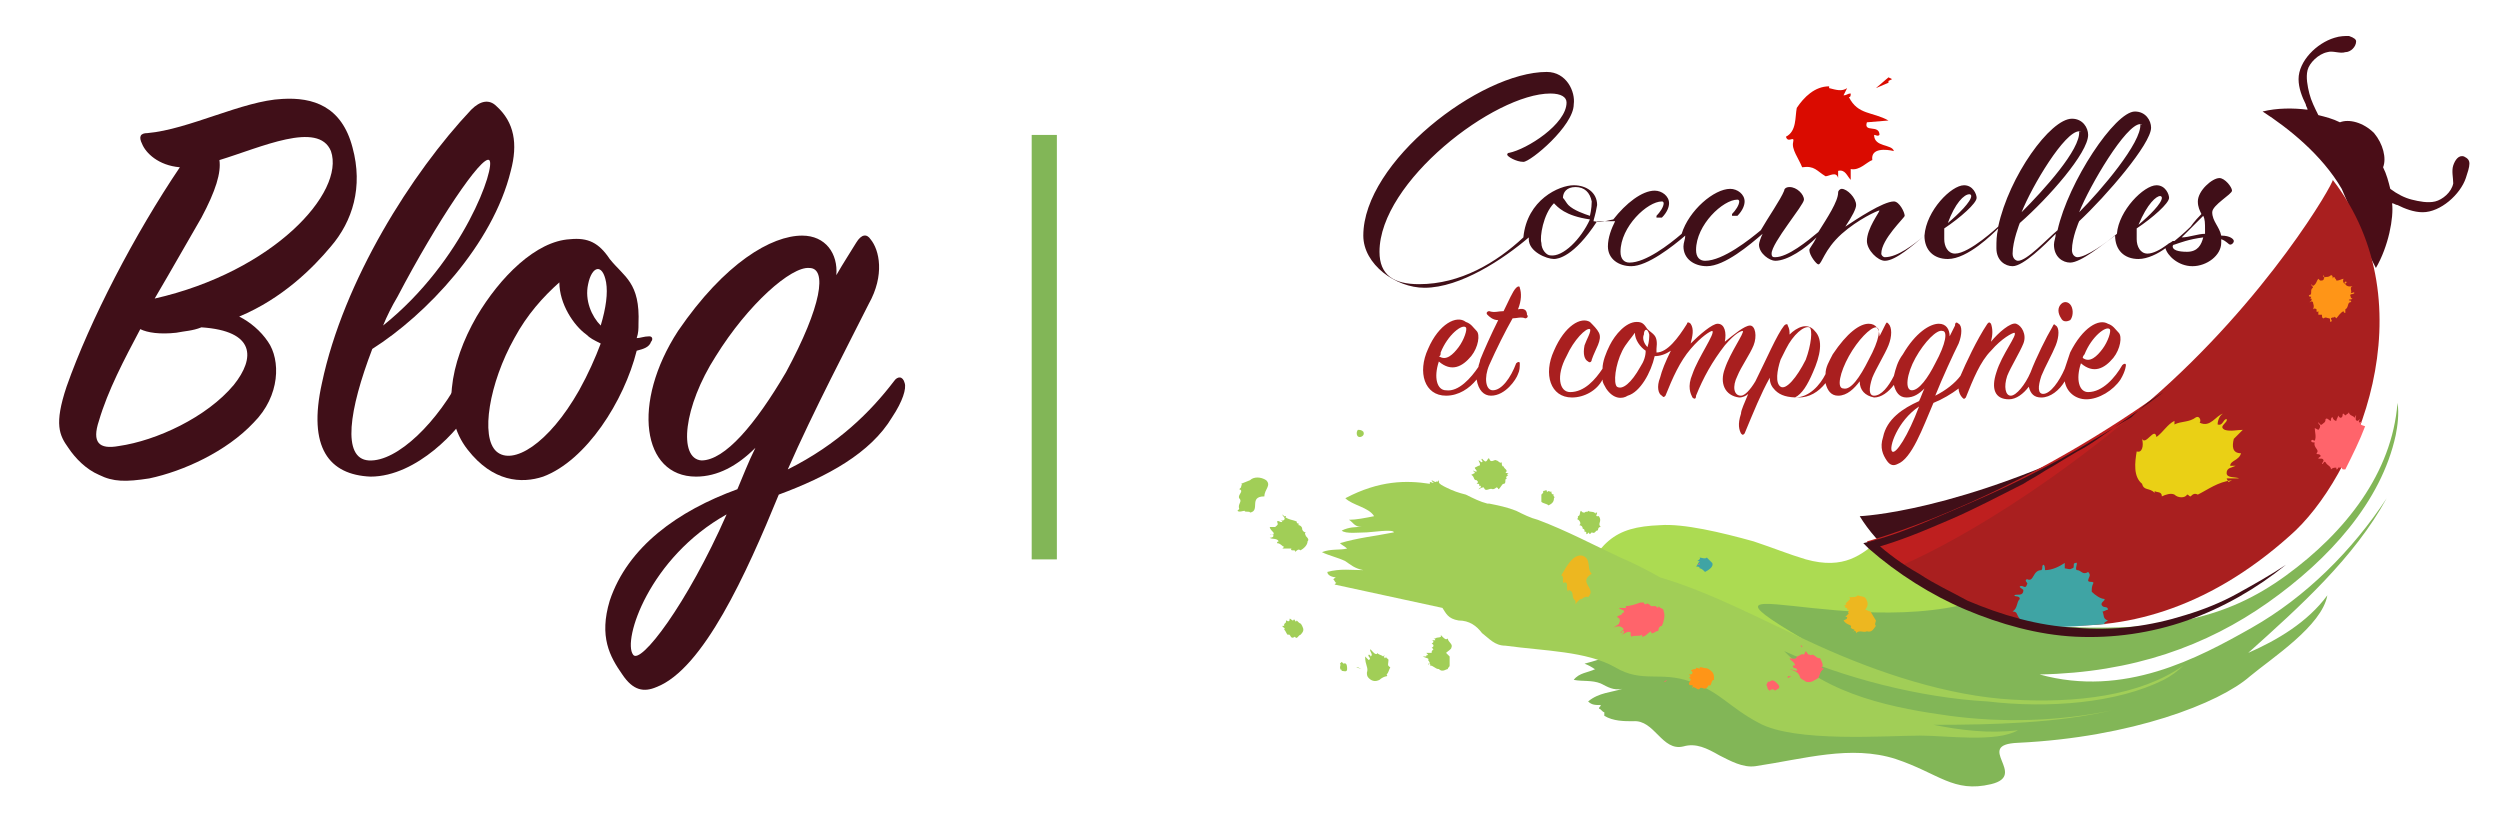 <?xml version="1.0" encoding="utf-8"?>
<!-- Generator: Adobe Illustrator 25.2.0, SVG Export Plug-In . SVG Version: 6.00 Build 0)  -->
<svg version="1.1" id="Calque_1" xmlns="http://www.w3.org/2000/svg" xmlns:xlink="http://www.w3.org/1999/xlink" x="0px" y="0px"
	 viewBox="0 0 139 46.3" style="enable-background:new 0 0 139 46.3;" xml:space="preserve">
<style type="text/css">
	.st0{fill:#82B657;}
	.st1{fill:#ACDB52;}
	.st2{fill:#A1CE57;}
	.st3{fill:#4A0D17;}
	.st4{fill:#400F18;}
	.st5{fill:#BE1F1F;}
	.st6{fill:#A91F1F;}
	.st7{fill:#3FA4A4;}
	.st8{fill:#EAD015;}
	.st9{fill:#FF9517;}
	.st10{fill:#FF646B;}
	.st11{fill:#DA0B00;}
	.st12{fill:#EDB720;}
	.st13{enable-background:new    ;}
</style>
<g id="Groupe_507" transform="translate(-539.038 -72.998)">
	<rect id="Rectangle_1151" x="596.4" y="80.5" class="st0" width="1.4" height="23.6"/>
</g>
<g>
	<g>
		<path class="st0" d="M88.7,37.2c-0.4,0.2-0.9,0.2-1.2,0.6c0.5,0.1,1,0,1.5,0.2c0.4,0.2,0.7,0.4,1.2,0.3c-0.6,0.2-1.3,0.2-1.9,0.7
			c0.2,0.2,0.4,0.2,0.7,0.2c0,0.1-0.1,0.1-0.1,0.2c0.1,0,0.2,0.2,0.3,0.2v0.1l0,0v0.1c0.5,0.3,1.1,0.3,1.6,0.3
			c1.2-0.1,1.6,1.7,2.8,1.4c0.7-0.2,1.3,0.1,2,0.5c0.6,0.3,1.3,0.7,2,0.6c2.7-0.4,5.3-1.2,7.8-0.4c2.4,0.8,3.2,1.9,5.3,1.4
			c2.1-0.5-1-2.2,1.5-2.3c6.3-0.3,11.2-2.2,12.9-3.7c1.2-1,4-2.8,4.3-4.5c-1.1,1.5-2.8,2.5-4.4,3.2c2.9-2.6,5.9-5.3,7.7-8.6
			c-1.9,2.9-4.5,5.5-7.5,7.2s-7.1,3.9-11.8,2.6c5.2-0.1,9.3-1.6,12.7-4s6.3-5.6,7.1-9.3c0.1-0.5,0.2-1.2,0.1-1.8
			c-0.3,3.9-2.9,7.2-6.2,9.6s-6.8,3.2-13.3,2.8c-3.8-0.2-9.4-3.2-9.4-3.2c-4.2-0.3-12,4.2-16.3,5.3C88.6,37.1,88.6,37.2,88.7,37.2z"
			/>
		<path class="st1" d="M100.2,35.5c-8-4.7,5.5,1.3,12.4-3.3c-1.7,1.1-3-2.1-3.9-3c-4.4-1.6-4,3.1-8.3,1.9c-1-0.3-1.7-0.6-2.9-1
			c-1.8-0.5-3.9-1-5.2-0.9c-2.6,0.1-3.4,0.9-4.8,3.9c1.3,0.9,2.9,0.9,4.2,2c-0.6,0.4-1.2,0.9-1.9,1c0.6,0.3,1.2,0.8,1.7,0.7
			L100.2,35.5z"/>
		<path class="st2" d="M74.1,32.6L74.1,32.6C74,32.6,74,32.6,74.1,32.6z"/>
		<g>
			<path class="st2" d="M70.8,29.6c0.1,0.2-0.2,0.1-0.2,0.1c0.1,0.1,0.2-0.1,0.2,0.1c0,0.1-0.2,0.1-0.2,0.1l0,0
				c0.1,0.1,0.4,0,0.5,0.2c-0.1,0-0.1,0.1-0.1,0.1c0.2,0,0.3,0.2,0.4,0.2l-0.1,0.1c0.1,0,0.3,0,0.5,0c-0.1,0.2,0.3,0,0.2,0.2
				c0.1-0.1,0.2-0.2,0.3-0.1c0.2-0.1,0.4-0.3,0.4-0.5c0.1-0.1,0-0.2-0.1-0.3l0,0c0-0.1-0.1-0.1,0-0.2c-0.1,0-0.2-0.1-0.2-0.2
				s-0.1-0.2-0.2-0.2v-0.1c-0.1,0-0.1,0-0.1-0.1c-0.2-0.1-0.5-0.1-0.7-0.3h0.1v0.1l-0.2-0.2c0,0.1,0.2,0.2,0.1,0.3
				c-0.1,0.1-0.2,0-0.2,0l0.1,0.1c-0.1,0.1-0.2-0.1-0.3,0c0.1,0.2,0,0.2-0.1,0.3h-0.3C70.6,29.4,70.7,29.5,70.8,29.6z"/>
			<path class="st2" d="M79.4,36.7L79.4,36.7c0,0,0.1,0.1,0.1,0.2c0,0-0.1,0.1-0.1,0l0,0c0,0,0.2,0,0.1,0.1l0,0
				c0.2,0,0.3,0.2,0.5,0.2c0.2,0.2,0.4,0,0.5,0c0-0.1,0.1-0.1,0.1-0.2v-0.5c-0.1-0.1-0.1-0.1-0.2-0.2c0.1-0.1,0.3-0.2,0.3-0.3
				c0.1-0.2-0.2-0.3-0.2-0.5c-0.1,0.1-0.2,0-0.3-0.1l-0.1-0.1c0.1,0.2-0.2,0.1-0.3,0.2h-0.1c0,0,0.1,0,0.1,0.1h-0.2
				c0,0,0.1,0,0.1,0.1l-0.1,0.1c0,0,0.1,0,0.1,0.1c0,0,0,0.1-0.1,0.1l0.1,0.1c-0.1,0.1-0.1,0.1-0.1,0.2h-0.3l0.1,0.1
				c0,0-0.1,0.1-0.1,0l0,0v0.1h-0.2C79.3,36.6,79.5,36.6,79.4,36.7z"/>
			<path class="st2" d="M69.2,28.4L69.2,28.4c0,0.1,0.3,0,0.3,0.1c0.6-0.1-0.1-0.9,0.8-0.9c0-0.4,0.4-0.6,0.1-0.9
				c-0.3-0.2-0.7-0.2-0.9,0L69,26.9c0.1,0,0,0.1,0,0.2l-0.1,0.1c0.3,0.1-0.1,0.3,0,0.5l0,0c0.2,0.2-0.1,0.3,0,0.6l-0.1,0.1
				C68.9,28.5,69.1,28.4,69.2,28.4z"/>
			<path class="st2" d="M71.4,35C71.3,35,71.5,35,71.4,35c0.1,0.1,0.1,0.2,0.2,0.3l0,0c0.2-0.1,0.1,0.3,0.4,0.1
				c0.1,0.2,0.2-0.1,0.3-0.1c0.2-0.2,0.2-0.3,0.1-0.5s-0.1-0.1-0.2-0.2l-0.1-0.1c-0.1,0.2-0.1-0.2-0.2,0c-0.1,0-0.1-0.1-0.2-0.1v0.1
				c-0.1,0.1-0.1,0-0.2,0v0.1l-0.1,0.1c0,0,0,0,0,0.1h-0.1C71.3,34.9,71.5,34.9,71.4,35z"/>
			<path class="st2" d="M75.6,24.3c0.1,0,0.3-0.1,0.2-0.3c-0.1-0.1-0.2-0.1-0.3-0.1C75.4,24,75.4,24.3,75.6,24.3z"/>
			<path class="st2" d="M82.1,26.7c0.1,0.1,0.1,0.1,0,0.2l0,0h0.1c0.1,0,0,0.2,0.1,0.1c0.1,0.1,0,0.1-0.1,0.2c0.1,0,0.1-0.1,0.3-0.1
				c0.1,0.3,0.3,0,0.5,0.1c0,0,0.1,0,0.2-0.1c0,0,0.1,0,0.1,0.1c0.1,0,0.2-0.3,0.3-0.3c0.1,0,0.1-0.1,0.1-0.2c0,0,0-0.1,0.1-0.1
				c-0.2-0.1,0.2-0.2,0-0.2c0-0.1,0.1-0.1,0.1-0.1c-0.1,0-0.1,0-0.2,0c0.2-0.2-0.1-0.2-0.1-0.4c0,0.1-0.1,0-0.1-0.1v-0.1
				c-0.1,0.1-0.2-0.1-0.3-0.1c-0.1-0.1-0.3,0.2-0.4-0.1c-0.1-0.1-0.1,0.3-0.3,0.1l-0.1-0.1c-0.1,0.1,0.1,0.1,0,0.2
				c-0.1,0-0.1-0.1-0.2-0.1c0,0,0.2,0.3,0,0.3L82,26c0,0.1,0.1,0.1,0.1,0.2s-0.2-0.1-0.2,0c0.1,0,0.1,0.1,0.1,0.1l-0.2,0.1
				C82,26.5,81.9,26.7,82.1,26.7z"/>
			<path class="st2" d="M85.7,27.7c0,0.1,0,0.1,0,0.2c0.1,0.1,0.3,0.1,0.4,0.2c0.2-0.1,0.3-0.2,0.3-0.4c0.1-0.1-0.1-0.1,0-0.2
				c-0.1,0-0.2-0.1-0.1-0.2c0,0.1-0.2,0-0.2,0l0,0c0,0-0.1,0.1-0.1,0s-0.1,0-0.2,0v0.1h-0.1l0,0h0.1l-0.1,0.1L85.7,27.7L85.7,27.7
				L85.7,27.7z"/>
			<path class="st2" d="M87.8,29.2c0,0,0.2,0,0.2,0.2c0,0,0.1,0,0.1,0.1v0.1c0-0.1,0.1,0,0.1,0v0.1c0,0,0.1,0,0.1-0.1l0.1,0.1
				c0,0,0,0,0.1-0.1c0.2,0.1,0.2-0.1,0.3-0.1c0.1,0,0-0.2,0.2-0.2c-0.2-0.2,0.1-0.3-0.1-0.6h-0.1c-0.1,0,0-0.1,0-0.2
				c-0.1,0-0.1,0-0.1,0.1c0-0.2-0.3-0.1-0.4-0.2c0,0.1-0.1,0-0.2,0.1v-0.1v0.1c-0.1,0-0.1,0-0.2-0.1c-0.1,0.1,0,0.3-0.2,0.3
				c0.1,0,0,0.1,0,0.2C87.7,28.8,88,29.1,87.8,29.2z"/>
			<path class="st2" d="M74.6,37.3c0.1,0,0.3,0.1,0.3-0.1c0-0.1,0-0.4-0.2-0.3l-0.1-0.1l-0.1,0.1C74.6,37,74.4,37.1,74.6,37.3
				C74.5,37.2,74.6,37.2,74.6,37.3z"/>
			<path class="st2" d="M75.2,37L75.2,37L75.2,37z"/>
			<polygon class="st2" points="75.7,37.2 75.5,37.1 75.5,37.1 75.4,37.1 75.4,37.1 			"/>
			<path class="st2" d="M76,37.4C75.9,37.4,75.9,37.4,76,37.4C76,37.5,76,37.5,76,37.4L76,37.4c0,0.1,0,0.2,0.1,0.3l0,0
				c0.2,0.2,0.4,0.2,0.6,0.1c0.1-0.1,0.3-0.2,0.4-0.2c0.1-0.1-0.1-0.1,0-0.1c0.1-0.1,0.1-0.2,0.2-0.4c-0.2-0.1-0.1-0.2-0.1-0.4
				c0-0.1-0.2-0.1-0.1-0.2L77,36.6c-0.1-0.1,0-0.2,0-0.2l-0.1,0.1c-0.1-0.1-0.3-0.1-0.3-0.2c-0.1,0.2-0.3-0.1-0.4-0.2
				c-0.1,0.1,0.2,0.3,0,0.4c0,0,0-0.1-0.1-0.1c-0.1,0.1,0.2,0.2,0,0.3l-0.2-0.2C75.9,37,76.1,37.1,76,37.4z"/>
			<path class="st2" d="M75.8,37.2L75.8,37.2L75.8,37.2z"/>
			<path class="st2" d="M76.9,36.2v-0.1V36.2z"/>
		</g>
	</g>
	<g>
		<g>
			<path class="st3" d="M133,11.3c0.1,0,0.2,0.1,0.3,0.1c0.4,0.2,0.9,0.4,1.4,0.4c1,0,2.1-1,2.4-1.9c0.1-0.3,0.2-0.6,0.2-0.8
				s-0.1-0.3-0.3-0.4c-0.3-0.1-0.5,0.2-0.6,0.5s0,0.7,0,1c-0.1,0.5-0.6,0.9-1,1s-0.9,0-1.3-0.1c-0.4-0.1-0.8-0.3-1.2-0.6
				c-0.1-0.4-0.2-0.8-0.4-1.2c0.2-0.5,0-1.3-0.5-1.9l0,0l0,0l0,0l0,0c-0.6-0.6-1.4-0.8-1.9-0.6c-0.4-0.2-0.8-0.3-1.2-0.4
				c-0.2-0.4-0.4-0.8-0.5-1.2s-0.2-0.9-0.1-1.3s0.6-0.9,1.1-1c0.3-0.1,0.7,0.1,1,0c0.3,0,0.6-0.3,0.6-0.6c0-0.1-0.1-0.2-0.4-0.3
				c-0.2,0-0.5,0-0.8,0.1c-1,0.3-2,1.3-2,2.3c0,0.5,0.2,1,0.4,1.4c0,0.1,0.1,0.2,0.1,0.3c-0.8-0.1-1.7-0.1-2.5,0.1
				c1.4,0.9,3.3,2.4,4.4,4.3c0.8,1.8,1.1,2.9,1.9,4.4C132.8,13.7,133.1,12.1,133,11.3z"/>
		</g>
		<path class="st4" d="M117.7,24.1c-8.8,4.4-14.3,4.6-14.3,4.6c1.9,3.1,7.6,7.5,18.2,2c4.2-2.1,10.7-8.7,7.9-16.2
			C129.5,14.4,125.1,20.3,117.7,24.1z"/>
		<path class="st5" d="M119.5,22.3c-8.5,5.9-15.7,7.8-15.7,7.8c2.5,2.9,10.5,7.1,20.8-0.2c4-2.8,9.8-10.6,5.7-17.9
			C130.3,12,126.7,17.4,119.5,22.3z"/>
		<g>
			<path class="st6" d="M119.5,22.3c-7.8,6.7-13.7,9.1-13.7,9.1c2.8,2.6,12.1,6.8,21.5-1.6c3.7-3.2,7.8-12.8,2.4-19.8
				C129.8,10.1,126.1,16.6,119.5,22.3z"/>
			<g>
				<path class="st7" d="M117.2,34.5c-0.3-0.1-0.2-0.3-0.3-0.5c0.1,0,0.2-0.1,0.3-0.1c0-0.2-0.2-0.1-0.3-0.2
					c-0.2-0.2,0.2-0.3,0.1-0.4c-0.2,0-0.5-0.2-0.7-0.4c0-0.2,0-0.3,0.1-0.5c-0.1-0.1-0.2,0-0.3-0.1c0-0.2,0.2-0.3,0-0.5
					c-0.3,0.2-0.4-0.1-0.6-0.1s0.1-0.5-0.1-0.4c-0.2,0,0,0.3-0.2,0.3c-0.1,0.1-0.3,0-0.4,0v-0.3c-0.3,0.2-0.7,0.4-1.1,0.4
					c0-0.1,0-0.3-0.1-0.3c-0.1,0.1,0,0.2-0.1,0.3c-0.5,0-0.4,0.7-0.8,0.5c-0.2,0.1,0.1,0.2,0,0.3c-0.1,0.3-0.2,0-0.4,0.1
					c0,0.1,0.1,0.1,0.2,0.2c0,0.4-0.4,0.2-0.5,0.3c0,0.1,0.3,0,0.3,0.2c-0.2,0.2-0.1,0.5-0.4,0.7c0.3,0,0.2,0.2,0.4,0.4
					c-0.1,0-0.1,0.1-0.2,0.1c0,0.1,0.1,0.1,0.2,0.1v0.1c2,0.3,3.1,0.1,4.8,0C116.9,34.7,117,34.6,117.2,34.5z"/>
			</g>
			<path class="st8" d="M123.7,23.9c-0.4-0.2,0.2-0.4,0.1-0.6c-0.2,0-0.2,0.4-0.5,0.3c0-0.2,0.1-0.5,0.3-0.6l0,0
				c-0.4,0.1-0.7,0.8-1.3,0.5c0.1-0.1,0-0.4-0.2-0.3c-0.4,0.3-0.8,0.2-1.2,0.4v-0.2c-0.4,0.2-0.6,0.6-1,0.9
				c-0.1-0.6-0.6,0.5-0.8,0.1c0.1,0.4,0,0.8-0.3,0.7c-0.1,0.6-0.2,1.4,0.3,1.8c0.1,0.4,0.4,0.2,0.7,0.5v-0.1c0.1,0.1,0.4,0,0.4,0.3
				c0.2-0.1,0.5-0.2,0.7-0.1c0.2,0.2,0.6,0.2,0.7,0c0.1,0,0.1,0.1,0.2,0.1c0.1-0.1,0.2-0.2,0.4-0.1c0.6-0.3,1.1-0.7,1.9-0.8
				l-0.2,0.1l-0.1-0.2h0.7c-0.2-0.1-0.7,0-0.7-0.3s0.3-0.3,0.5-0.4H124c0-0.3,0.5-0.3,0.6-0.7c-0.5,0-0.5-0.4-0.4-0.8l0.5-0.5
				C124.4,23.9,124,24,123.7,23.9z"/>
			<path class="st9" d="M130.4,15.8c0,0,0-0.1,0.1-0.1C130.4,15.6,130.3,15.7,130.4,15.8c-0.2-0.1-0.1-0.3-0.1-0.3
				c-0.1,0-0.2,0.1-0.4,0.1c0-0.1-0.1-0.1-0.1-0.2c-0.1,0-0.1,0.1-0.1,0.1c0-0.1,0-0.2-0.1-0.2c-0.1,0.1-0.2,0.1-0.3,0.1
				c-0.1,0.1-0.1-0.2-0.1-0.1c-0.1,0.1,0.1,0.1,0,0.2c0,0.1-0.1,0.1-0.2,0.1l-0.1-0.1c-0.1,0.1-0.1,0.3-0.3,0.4l-0.1-0.1
				c0,0.1,0.1,0.1,0.1,0.2c-0.2,0.1,0,0.4-0.2,0.4c-0.1,0.1,0.1,0.1,0.1,0.1c0,0.1-0.1,0.1-0.1,0.1h0.1c0.1,0.1-0.1,0.2-0.1,0.2
				c0.1,0,0.1-0.1,0.2,0c0,0.1,0.1,0.2,0,0.4c0.1-0.1,0.2,0,0.2,0v0.1c0,0.1,0.1,0,0.1,0c0,0.1,0,0.1,0,0.2c0.1,0,0.1,0,0.2,0
				c0,0.1,0,0.2,0.1,0.2c0.1-0.1,0.2,0,0.3,0s0,0.2,0.1,0.2c0.1-0.1,0-0.1,0-0.2c0.1-0.1,0.2,0,0.2-0.1l0.1,0.1
				c0.1-0.1,0.2-0.3,0.4-0.4c0,0,0,0.1,0.1,0.1c0-0.1,0-0.1,0-0.2c0.2-0.1,0.1-0.4,0.3-0.4c0.1-0.1-0.1-0.1-0.1-0.1
				c0-0.1,0.1,0,0.2-0.1c0,0-0.1,0-0.1-0.1c-0.1-0.2,0.1-0.1,0.2-0.2c0-0.1-0.1,0-0.2,0c0.1-0.1-0.1-0.3,0.1-0.4
				C130.5,16,130.4,15.8,130.4,15.8z"/>
		</g>
		<g>
			<path class="st10" d="M131.3,23.5c0-0.1-0.1,0-0.1,0c-0.1-0.1,0-0.1,0-0.2l-0.1,0.1c-0.2,0-0.1-0.2-0.1-0.3c-0.1,0,0,0.2-0.1,0.1
				s-0.3-0.1-0.3-0.3c0,0.1-0.1,0.1-0.2,0.2l-0.1-0.1c-0.1,0,0,0.1-0.1,0.2s-0.2-0.1-0.2-0.1c0,0.1-0.1,0.2-0.1,0.3
				c-0.1,0-0.2-0.1-0.2-0.2c-0.1,0-0.1,0.1-0.1,0.2c-0.1,0-0.2-0.2-0.3-0.1c0,0.2-0.1,0.2-0.2,0.3c-0.1,0.1-0.2-0.2-0.2-0.1
				s0.1,0.1,0.1,0.2s-0.1,0.2-0.1,0.2l-0.2-0.1c0,0.2,0.1,0.5,0,0.7c-0.1,0-0.1-0.1-0.2,0c0,0.1,0.1,0.1,0.2,0.1
				c-0.1,0.3,0.3,0.4,0.1,0.6c0,0.1,0.1,0,0.2,0.1c0.1,0.1-0.1,0.1-0.1,0.2c0.1,0,0.1,0,0.2,0c0.2,0.1,0,0.2,0,0.3
				c0.1,0,0.1-0.2,0.2-0.1c0.1,0.2,0.3,0.2,0.3,0.4c0.1-0.1,0.2-0.1,0.3-0.1v0.1c0.1,0,0.1-0.1,0.1-0.1s0.1,0,0.2,0
				c0,0,0,0.1,0.1,0.1l0,0h0.1c0.4-0.8,0.8-1.6,1.1-2.4C131.2,23.6,131.2,23.6,131.3,23.5z"/>
		</g>
		<path class="st4" d="M120.3,21.8c-1.2,0.9-2.5,1.8-3.8,2.7c-0.3,0.2-0.6,0.4-1,0.6l-1,0.6c-0.3,0.2-0.7,0.4-1,0.6s-0.7,0.4-1,0.6
			c-1.4,0.7-2.7,1.4-4.1,2s-2.8,1.2-4.3,1.6l0.1-0.4c0.8,0.7,1.6,1.3,2.5,1.8c0.9,0.6,1.8,1,2.7,1.5c1.9,0.8,3.9,1.4,6,1.5
			c2.1,0.2,4.2-0.1,6.1-0.7c1-0.3,2-0.7,2.9-1.2s1.8-1,2.7-1.6c-1.6,1.3-3.5,2.4-5.5,3.1s-4.1,1-6.2,0.9s-4.2-0.7-6.1-1.5
			s-3.8-2-5.4-3.4l-0.3-0.3l0.4-0.1c1.5-0.4,2.9-1,4.3-1.6s2.8-1.2,4.2-1.9c1.4-0.7,2.7-1.4,4-2.2c0.7-0.4,1.3-0.8,2-1.2
			C119,22.7,119.6,22.2,120.3,21.8z"/>
	</g>
	<g>
		<path class="st11" d="M105.9,4.1l-0.5,0.2L105.9,4.1z"/>
		<polygon class="st11" points="104.3,4.9 105,4.6 105,4.5 105.2,4.4 105,4.3 		"/>
		<path class="st11" d="M104,5l-0.4,0.1L104,5z"/>
	</g>
	<g>
		<path class="st6" d="M84.4,17.2c0.2-0.5,0.2-0.9,0.1-1.2c0-0.1-0.1-0.1-0.2,0c-0.2,0.2-0.4,0.7-0.7,1.3c-0.3,0-0.5,0.1-0.8,0
			c-0.1,0-0.2,0.1-0.1,0.2s0.3,0.3,0.6,0.3c-0.4,0.8-0.8,1.7-1,2.2c0,0.1-0.1,0.3-0.1,0.4c-0.4,0.6-1.1,1.4-1.8,1.3
			c-0.5,0-0.7-0.7-0.4-1.6c0.7,0.6,1.3,0.3,1.8-0.3c0.4-0.5,0.5-1.2,0.3-1.4c-0.2-0.2-0.3-0.4-0.6-0.5C81,17.5,80,18,79.4,19.4
			c-0.6,1.3-0.2,2.6,1,2.6c0.7,0,1.3-0.4,1.7-0.9c0.1,0.6,0.4,0.9,0.8,0.9c0.8,0,1.4-0.9,1.5-1.2c0.1-0.2,0.1-0.4,0.1-0.6
			c0-0.1-0.1-0.1-0.2,0C84,21,83.5,21.7,83,21.7c-0.4,0-0.5-0.7-0.2-1.4c0.4-0.9,0.9-1.9,1.3-2.6c0.2,0,0.5-0.1,0.7,0
			c0.1,0,0.2-0.1,0.1-0.2C84.9,17.3,84.8,17.1,84.4,17.2z M80.1,19.6c0.4-1,1.2-1.6,1.4-1.4c0.1,0.1-0.1,0.7-0.4,1.1
			s-0.7,0.8-1.1,0.5C80.1,19.8,80.1,19.7,80.1,19.6z"/>
		<path class="st6" d="M115.1,17.8c0.1-0.1,0.2-0.4,0.1-0.7c-0.1-0.3-0.4-0.4-0.6-0.2c-0.2,0.2-0.2,0.5,0,0.8
			C114.7,17.9,114.9,17.9,115.1,17.8z"/>
		<path class="st6" d="M118.2,20.3c0-0.1-0.1-0.1-0.2,0c-0.4,0.7-1.1,1.5-1.9,1.5c-0.5,0-0.7-0.7-0.4-1.6c0.7,0.6,1.3,0.3,1.8-0.3
			c0.4-0.5,0.5-1.2,0.3-1.4c-0.2-0.2-0.3-0.4-0.6-0.5c-0.5-0.3-1.4,0.2-2.1,1.6c-0.1,0.3-0.2,0.6-0.3,0.9c-0.3,0.7-0.8,1.4-1.2,1.4
			c-0.3,0-0.3-0.4-0.1-1c0.2-0.5,0.6-1.2,0.8-1.7c0.2-0.5,0.2-1,0-1.1c-0.1-0.1-0.1-0.1-0.2,0.1c-0.3,0.5-0.9,1.7-1.2,2.5
			c-0.3,0.7-0.8,1.3-1.1,1.3c-0.3,0-0.4-0.5-0.2-1.1c0.2-0.5,0.7-1.3,0.9-1.8c0.2-0.5-0.1-1-0.4-1.1s-1,0.5-1.4,1
			c0.1-0.4,0.1-0.7,0-1c-0.1-0.1-0.1-0.1-0.2,0c-0.6,0.9-1.2,2.2-1.5,2.9c-0.3,0.4-0.8,0.8-1.4,1.1c0.4-1,1-2.3,1.3-2.9
			c0.2-0.5,0.2-1,0-1.1c-0.1-0.1-0.2-0.1-0.2,0.1c-0.1,0.2-0.2,0.4-0.3,0.6c0-0.4-0.2-0.7-0.6-0.7c-0.5,0-1.3,0.5-2,1.7
			c-0.3,0.4-0.4,0.8-0.5,1.2c-0.3,0.6-0.7,1.1-1.1,1.1c-0.3,0-0.3-0.4-0.1-1c0.2-0.5,0.7-1.3,0.9-1.8c0.2-0.5,0.2-1,0-1.2
			c-0.1-0.1-0.1-0.1-0.2,0.1s-0.2,0.4-0.3,0.6c0-0.4-0.2-0.7-0.6-0.7c-0.5,0-1.2,0.5-2,1.7c-0.2,0.4-0.4,0.7-0.4,1.1
			c-0.3,0.6-0.9,1.3-1.7,1.3c0.4-0.2,0.7-0.7,1-1.4c0.4-0.9,0.6-1.8,0.1-2.3c-0.4-0.5-1-0.2-1.4,0.2c0-0.2,0-0.3-0.1-0.5
			c0-0.1-0.1-0.1-0.2,0c-0.4,0.5-1,1.9-1.6,3.1C97.3,21.7,97,22,96.8,22c-0.4,0-0.5-0.5-0.2-1.1c0.2-0.5,0.7-1.2,0.9-1.7
			c0.2-0.5,0.1-1.1-0.2-1.1c-0.3,0-0.9,0.5-1.4,0.9c0.1-0.5,0-1-0.4-1c-0.3,0-1,0.6-1.5,1.1c0.1-0.4,0.2-0.8,0-1.1
			c-0.1-0.1-0.2-0.1-0.2,0c-0.5,0.8-1.1,1.6-1.7,1.6c0-0.1,0-0.1,0-0.2c0.1-0.8-0.2-0.8-0.5-1.1c-0.2-0.3-0.3-0.4-0.6-0.4
			c-0.6,0-1.2,0.7-1.5,1.3c-0.2,0.4-0.4,0.9-0.4,1.3c-0.4,0.6-1,1.3-1.8,1.3c-0.6,0-0.8-0.9-0.2-2c0.4-0.9,1.1-1.6,1.3-1.5
			c0.1,0.1-0.2,0.6-0.3,0.9c-0.1,0.5,0,0.8,0.2,0.9c0.1,0.1,0.2,0,0.2-0.1c0.2-0.6,0.6-1.1,0.4-1.5c-0.1-0.2-0.3-0.4-0.5-0.6
			c-0.5-0.3-1.4,0.2-2,1.6c-0.6,1.3-0.2,2.6,1,2.6c0.7,0,1.4-0.4,1.7-1c0,0.2,0.1,0.3,0.2,0.5c0.4,0.6,0.9,0.6,1.2,0.4
			c0.7-0.2,1.3-1.3,1.5-2.2c0.3,0,0.6-0.1,0.9-0.3c-0.3,0.6-0.5,1.1-0.6,1.5c-0.2,0.5-0.1,0.9,0.1,1c0.1,0.1,0.1,0.1,0.2,0
			c0.4-1,0.8-1.9,1.4-2.6s1.1-1,1.2-1c0.2,0.1-0.8,1.5-1.1,2.4c-0.3,0.7-0.1,1.1,0,1.3c0.1,0.1,0.2,0.1,0.2-0.1
			c0.4-1,0.9-1.9,1.6-2.8c0.6-0.7,0.9-0.8,1-0.8c0.1,0.1-0.7,1.2-1,2.1c-0.3,0.8,0,1.5,0.8,1.6c0.2,0,0.4-0.1,0.5-0.2
			c-0.2,0.5-0.4,0.9-0.4,1.1c-0.2,0.6-0.1,0.9,0,1.1c0.1,0.1,0.1,0.1,0.2,0c0.5-1.2,0.9-2.2,1.4-3.1c0,0.3,0.1,0.5,0.3,0.7
			c0.3,0.3,0.7,0.4,1.3,0.4c0.6,0,1.1-0.3,1.5-0.8c0.1,0.4,0.3,0.7,0.7,0.7c0.5,0,0.9-0.4,1.2-0.8c0,0.5,0.3,0.8,0.8,0.9
			c0.4,0,0.8-0.3,1.1-0.7c0.1,0.4,0.3,0.7,0.7,0.7c0.4,0,0.7-0.2,1-0.5c-0.1,0.2-0.2,0.5-0.3,0.7c-0.9,0.4-1.8,1-2,2
			c-0.2,0.6,0,1,0.2,1.3s0.4,0.3,0.6,0.2c0.8-0.3,1.4-2,2-3.4c0.5-0.2,1-0.5,1.4-0.8c0,0.2,0.1,0.4,0.2,0.5s0.1,0.1,0.2,0
			c0.4-1,0.8-2,1.4-2.6c0.6-0.7,1.2-1,1.3-1c0.2,0.1-0.7,1.2-1,2.2c-0.3,0.9-0.1,1.5,0.7,1.5c0.4,0,0.8-0.3,1.1-0.7
			c0.1,0.4,0.3,0.6,0.7,0.6c0.5,0,1-0.4,1.3-0.9c0.1,0.6,0.6,1,1.2,1c0.7,0,1.5-0.5,1.9-1.1C118.2,20.6,118.2,20.3,118.2,20.3z
			 M115.9,19.7c0.4-1,1.2-1.6,1.4-1.4c0.1,0.1-0.1,0.7-0.4,1.1s-0.7,0.8-1.1,0.5C115.8,19.8,115.9,19.7,115.9,19.7z M91.2,20.4
			c-0.5,0.9-1,1.3-1.3,1.1c-0.2-0.2-0.1-1.2,0.3-2c0.2-0.4,0.5-0.7,0.7-1c0,0.4,0.3,0.8,0.6,1C91.5,19.8,91.4,20.1,91.2,20.4z
			 M91.6,19.3c-0.2-0.2-0.3-0.5-0.2-0.7c0-0.3,0.2-0.4,0.3,0C91.7,18.7,91.7,19,91.6,19.3z M99,21.5c-0.3-0.2-0.2-0.9,0-1.5
			c0.1-0.2,0.2-0.4,0.3-0.6c0.4-0.8,1-1.3,1.3-1.2c0.2,0.1,0.1,1-0.2,1.8C99.9,21,99.3,21.7,99,21.5z M102.5,21.6
			c-0.4,0-0.2-0.9,0.3-1.8s1.2-1.6,1.5-1.6s0.2,0.7-0.4,1.8C103.4,21,102.9,21.7,102.5,21.6z M105.2,25.1c-0.2-0.2,0.3-1.7,1.5-2.5
			C106.1,24.2,105.4,25.3,105.2,25.1z M106.3,21.7c-0.4,0-0.3-0.9,0.2-1.8s1.2-1.6,1.5-1.5c0.3,0,0.2,0.7-0.4,1.8
			C107.2,21,106.7,21.7,106.3,21.7z"/>
	</g>
	<g>
		<path class="st2" d="M120.3,37.8c0.4-0.2,0.8-0.5,1.1-0.8c-2.4,1.7-6,2.1-9.5,1.9c-3.6-0.2-7.5-1.5-10.8-3
			c-3.1-1.4-5.8-2.9-8.8-3.8c-0.7-0.4-1.5-0.8-2.2-1.1c-1.5-0.7-3-1.5-4.6-2.1c-0.4-0.1-0.8-0.3-1.2-0.5c-0.5-0.2-1-0.3-1.5-0.4
			h-0.1c-0.4-0.1-0.8-0.3-1.2-0.5c-0.4-0.1-0.7-0.2-1.1-0.4C80.2,27,80,26.9,80,26.8v-0.1l-0.1,0.1c-0.1-0.1,0,0-0.1,0l-0.2-0.1
			c0,0,0,0.1,0.1,0.1c0,0.1-0.1,0-0.2,0v0.1c-1.3-0.2-2.8-0.2-4.7,0.8c0.4,0.4,1.3,0.5,1.6,1c-0.5,0.1-1,0.2-1.4,0.2
			c0.2,0.1,0.3,0.4,0.7,0.4c-0.3,0-0.7,0-1.1,0.2c0.2,0.2,1,0.1,1.4,0.1c0.2,0,1.5-0.2,1.5,0c-1,0.2-2,0.3-3,0.6
			c0.1,0.1,0.3,0.2,0.4,0.3c-0.4,0.1-0.9,0-1.4,0.2c0.4,0.2,0.9,0.3,1.3,0.5c0.3,0.2,0.5,0.4,1,0.5c-0.6,0-1.3-0.1-2,0.1
			c0,0.2,0.3,0.3,0.5,0.3c-0.1,0-0.1,0.1-0.2,0.1c0.1,0,0.1,0.2,0.2,0.2l-0.1,0.1l0,0l6,1.3c0.2,0.3,0.3,0.6,0.9,0.7
			c0.6,0,1,0.3,1.3,0.7c0.4,0.3,0.7,0.7,1.3,0.7c2.2,0.3,4.5,0.3,6.1,1.2c1.5,0.9,2.5,0.2,4.2,0.8s2.1,1.4,3.8,2.3
			c2,1.1,7.1,0.7,9,0.7c1.4,0,4.2,0.4,5.4-0.3c-1.6,0.2-3.2,0-4.7-0.3c3.4,0,6.9-0.1,9.9-0.8c-2.9,0.6-6,0.7-9,0.3
			c-2.9-0.4-6.8-1.1-9.2-3.6c3.3,1.5,7.6,2.6,11.3,2.8C113.9,39.4,117.7,39.1,120.3,37.8z"/>
		<path class="st10" d="M90.2,34.9c0.2,0.1-0.1,0.2-0.1,0.3c0.1,0,0.1-0.2,0.2-0.1c0,0.1-0.1,0.2-0.2,0.2l0,0c0.2,0,0.4-0.3,0.6-0.1
			c-0.1,0,0,0.2,0,0.2c0.2-0.1,0.4,0,0.6-0.1v0.1c0.2,0,0.3-0.2,0.5-0.3c0,0.3,0.3-0.1,0.4,0c0-0.2,0.1-0.3,0.2-0.3
			c0.1-0.2,0.2-0.6,0.1-0.8c0-0.2-0.1-0.1-0.3-0.3v0.1c0,0-0.2-0.1-0.1-0.1c-0.1,0-0.2,0-0.3,0c-0.1-0.1-0.2-0.2-0.3-0.1
			c0,0-0.1,0-0.1-0.1c-0.1,0-0.1,0-0.2,0c-0.3,0.1-0.5,0.2-0.9,0.2h0.1v0.1l-0.4,0c0.1,0.1,0.3,0.1,0.3,0.2c0,0.1-0.2,0.1-0.2,0.1
			h0.1c0,0.1-0.2,0.1-0.3,0.2c0.2,0.1,0.2,0.2,0.1,0.4l-0.3,0.2C89.9,34.8,90.1,34.8,90.2,34.9z"/>
		<path class="st12" d="M102.9,34.9L102.9,34.9c0,0,0.1,0.1,0.2,0.1c0,0.1,0,0.1-0.1,0.1l0,0c0,0,0.2-0.1,0.2,0.1l0,0
			c0.2-0.2,0.4,0,0.6-0.1c0.3,0.1,0.4-0.2,0.5-0.3c-0.1-0.1,0-0.2,0-0.3L104,34c-0.1,0-0.2-0.1-0.3-0.1c0.1-0.1,0.2-0.3,0.1-0.5
			c-0.1-0.3-0.3-0.2-0.5-0.3c-0.1,0.1-0.2,0.1-0.4,0.1h-0.1c0.2,0.1-0.1,0.2-0.2,0.4h-0.1c0.1,0,0.1,0,0.2,0l-0.2,0.1h0.1v0.1h0.1
			v0.1h0.1c0,0.1-0.1,0.2,0,0.2l-0.2,0.2h0.1c0,0.1,0,0.1-0.1,0.1l0,0h0.1l-0.2,0.1C102.7,34.8,103,34.7,102.9,34.9z"/>
		<path class="st12" d="M87.9,33.3L87.9,33.3c0,0.1,0.2-0.2,0.4-0.1c0.5-0.5-0.6-0.8,0.2-1.3c-0.3-0.3,0-0.8-0.5-1
			c-0.4-0.1-0.7,0.3-0.9,0.6L86.8,32c0.1,0,0.1,0.1,0.1,0.2v0.2c0.4-0.1,0.1,0.3,0.3,0.5v-0.1c0.4,0.1,0.1,0.4,0.4,0.6v0.2
			C87.6,33.6,87.7,33.4,87.9,33.3z"/>
		<path class="st9" d="M94.1,38.2C94,38.3,94.2,38.2,94.1,38.2c0.2,0,0.3,0.2,0.4,0.1l0,0c0.1-0.2,0.3,0.2,0.5-0.2
			c0.2,0.1,0.1-0.3,0.3-0.3c0-0.3,0-0.4-0.3-0.6c-0.2-0.1-0.1,0-0.4-0.1h-0.1c0.1,0.2-0.3-0.1-0.2,0.1c-0.1,0-0.2,0-0.3,0.1
			c0,0,0.1,0,0.1,0.1s-0.1,0.1-0.2,0.1l0.1,0.1l-0.1,0.1c0,0,0.1,0,0.1,0.1L93.9,38C93.9,38.2,94.2,38,94.1,38.2z"/>
		<polygon class="st10" points="92.7,37.8 92.5,37.9 92.6,37.9 		"/>
		<path class="st7" d="M94.5,31.6L94.5,31.6c0.1,0,0.2,0.1,0.3,0.2c0.2-0.1,0.5-0.3,0.4-0.5L94.9,31c-0.1,0.1-0.3,0-0.4,0
			c0.1,0.1-0.2,0.2-0.1,0.2h0.1c-0.1,0.1-0.1,0.2-0.2,0.3C94.4,31.5,94.5,31.5,94.5,31.6z"/>
		<polygon class="st10" points="94.4,31.4 94.4,31.4 94.5,31.4 94.5,31.3 		"/>
		<path class="st10" d="M98.7,38.4c0.1-0.1,0.3-0.1,0.2-0.3c-0.1-0.1-0.3-0.4-0.5-0.2h-0.1l-0.1,0.2c0.1,0,0,0.2,0.2,0.3
			C98.5,38.3,98.6,38.3,98.7,38.4z"/>
		<path class="st10" d="M99.1,37.7h0.2H99.1z"/>
		<polygon class="st10" points="99.6,37.6 99.4,37.6 99.4,37.7 99.3,37.7 99.4,37.7 		"/>
		<path class="st10" d="M100.1,37.7C100,37.7,100,37.7,100.1,37.7C100.1,37.7,100.1,37.7,100.1,37.7L100.1,37.7
			c0.1,0.1,0.2,0.1,0.3,0.2l0,0c0.3,0.1,0.5-0.1,0.7-0.2c0.1-0.2,0.1-0.4,0.3-0.5c0-0.1-0.2,0-0.1-0.1s0-0.3-0.1-0.5
			c-0.2,0-0.2-0.1-0.4-0.2c-0.1,0-0.2,0.1-0.2-0.1v0.1c-0.1,0-0.1-0.1-0.2-0.2l-0.1,0.2c-0.1-0.1-0.3,0.1-0.4,0.1
			c0,0.2-0.3,0.1-0.4,0.1c0,0.1,0.3,0.2,0.3,0.4h-0.1c-0.1,0.2,0.3,0.1,0.2,0.3l-0.4-0.1C99.7,37.3,100,37.3,100.1,37.7z"/>
		<path class="st10" d="M99.8,37.6L99.8,37.6L99.8,37.6z"/>
		<polygon class="st10" points="100.2,35.9 100.1,35.9 100.2,36 		"/>
	</g>
	<path class="st4" d="M123.5,13.1c-0.1-0.5-0.5-0.8-0.5-1.3c0-0.4,1.1-1,1.1-1.2s-0.4-0.7-0.7-0.7c-0.4,0-1.2,0.7-1.2,1.3
		c0,0.3,0.1,0.5,0.2,0.7c-0.4,0.4-0.6,0.7-0.6,0.7l0,0c0,0-0.4,0.4-0.9,0.8h-0.1c-0.1,0.1-0.2,0.1-0.3,0.2c-0.4,0.3-0.8,0.5-1.1,0.5
		c-0.4,0-0.6-0.4-0.6-0.8c0-0.1,0-0.5,0-0.6c0.9-0.6,1.8-1.4,1.8-1.7c0-0.2-0.2-0.7-0.7-0.7c-0.7,0-2.1,1.4-2.2,2.7
		c-0.6,0.5-1.7,1.3-2.2,1.3c-0.1,0-0.3-0.1-0.3-0.4c0-0.7,0.4-1.6,0.4-1.6c1.5-1.4,4-4.3,4-5.2c0-0.4-0.3-0.9-0.9-0.9
		c-1.1,0-3.7,3.9-4.3,6.6c-0.6,0.5-1.7,1.7-2.2,1.7c-0.1,0-0.3-0.1-0.3-0.4c0-0.7,0.4-1.7,0.4-1.7c1.6-1.4,3.8-3.9,3.8-4.9
		c0-0.4-0.3-0.9-0.9-0.9c-1.2,0-3.5,3.2-4.1,6l0,0c0,0-1.6,1.5-2.4,1.5c-0.4,0-0.6-0.4-0.6-0.8c0-0.1,0-0.5,0-0.6
		c0.9-0.6,1.8-1.4,1.8-1.7c0-0.2-0.2-0.7-0.7-0.7c-0.7,0-2.1,1.4-2.2,2.8c-0.6,0.5-1.5,1.2-2.2,1.2c-0.1,0-0.2-0.1-0.2-0.2
		c0-0.8,1.3-2,1.3-2.1c0-0.2-0.3-0.8-0.6-0.8c-0.6,0-2.1,1-2.7,1.4c0.4-0.6,0.6-1,0.6-1.2c0-0.4-0.5-0.9-0.8-0.9
		c-0.1,0-0.2,0.1-0.2,0.2c0,0.5-0.6,1.4-1.1,2.2c-0.6,0.5-1.7,1.4-2.4,1.4c-0.1,0-0.2,0-0.2-0.2c0-0.6,1.8-2.7,1.8-3
		s-0.4-0.7-0.8-0.7c-0.2,0-0.3,0.1-0.3,0.2c-0.2,0.5-0.9,1.5-1.3,2.2c-0.6,0.5-2.1,1.7-3.1,1.7c-0.3,0-0.5-0.2-0.5-0.6
		c0-1.4,1.5-2.8,2.3-2.8c0.1,0,0.1,0.1,0.1,0.1c0,0.2-0.2,0.5-0.4,0.7V12l0,0c0.1,0,0.3,0,0.3,0c0.3-0.3,0.4-0.6,0.4-0.8
		c0-0.4-0.4-0.7-0.8-0.7c-0.9,0-2.3,1.2-2.7,2.5c-0.7,0.6-2,1.6-2.9,1.6c-0.3,0-0.5-0.2-0.5-0.6c0-1.4,1.5-2.8,2.3-2.8
		c0.1,0,0.1,0.1,0.1,0.1c0,0.2-0.2,0.5-0.4,0.7v0.1l0,0c0.1,0,0.3,0,0.3,0c0.3-0.3,0.4-0.6,0.4-0.8c0-0.4-0.4-0.7-0.8-0.7
		c-0.7,0-1.6,0.7-2.3,1.6c-0.1,0-0.6,0.2-1.1,0.1c0-0.1,0.1-0.3,0.2-0.9c0-0.7-0.6-1.1-1.3-1.1c-0.8,0-2.6,0.8-2.8,2.9
		c-1.5,1.4-3.5,2.6-5.8,2.6c-1.4,0-2.2-0.5-2.2-1.8c0-3.9,6.4-8.8,9.5-8.8c0.6,0,0.9,0.2,0.9,0.5c0,1.2-2.2,2.6-3.2,2.8
		c-0.1,0-0.1,0.1-0.1,0.1c0,0.1,0.5,0.4,0.9,0.4s2.8-2,2.8-3.2C87.6,5.1,87.1,4,86,4c-3.7,0-10.2,5-10.2,9.1c0,1.6,1.8,2.9,3.4,2.9
		c2,0,4.4-1.6,5.8-2.8v0.1c0,0.7,1,1.1,1.4,1.1c0.2,0,1.1-0.1,2.4-2.1c0,0,0.1,0,0.2,0l0,0c0.3,0,0.6,0,0.8,0
		c-0.2,0.4-0.4,0.9-0.4,1.4c0,0.7,0.6,1.1,1.3,1.1c0.9,0,2.3-1.1,3-1.7c0,0.2-0.1,0.4-0.1,0.6c0,0.7,0.6,1.1,1.3,1.1
		c1,0,2.4-1.2,3.1-1.8c-0.1,0.2-0.2,0.5-0.2,0.6c0,0.5,0.6,0.9,0.9,0.9c0.7,0,1.7-0.7,2.3-1.3c-0.2,0.4-0.4,0.6-0.4,0.7
		c0,0.3,0.4,0.8,0.5,0.8c0.2,0,0.3-0.8,1.3-1.7c0.9-0.8,2-1.3,2.1-1.3l0,0c0,0.1-0.7,1-0.7,1.7c0,0.5,0.6,1.1,1,1.1
		c0.6,0,1.6-0.9,2.2-1.4c0,0.8,0.5,1.3,1.3,1.3c1.1,0,2.5-1.4,2.8-1.7c-0.1,0.4-0.1,0.7-0.1,1.1c0,0.7,0.5,1,0.9,1
		c0.6,0,1.8-1.2,2.4-1.8c0,0.2-0.1,0.4-0.1,0.6c0,0.7,0.5,1,0.9,1c0.6,0,1.8-1,2.5-1.5c0,0.8,0.5,1.3,1.3,1.3c0.5,0,1.1-0.3,1.5-0.6
		c0.1,0.4,0.7,1,1.5,1s1.6-0.6,1.6-1.3c0-0.1,0-0.2,0-0.2c0.3,0.1,0.4,0.3,0.5,0.3s0.2-0.1,0.2-0.2C124.2,13.3,124,13.1,123.5,13.1z
		 M120.1,10.9c0.1,0,0.1,0.1,0.1,0.1c0,0.3-0.7,1-1.3,1.5C119.4,11.3,119.9,10.9,120.1,10.9z M119,6.9C119.1,6.9,119.1,7,119,6.9
		c0.1,1-2.2,3.7-3.4,4.9C116.2,10.3,118.2,6.9,119,6.9z M115.6,7.3C115.7,7.3,115.7,7.4,115.6,7.3c0.1,1-2,3.3-3.2,4.5
		C113,10.3,114.8,7.3,115.6,7.3z M109.5,10.8c0.1,0,0.1,0.1,0.1,0.1c0,0.3-0.7,1-1.3,1.5C108.7,11.3,109.2,10.8,109.5,10.8z
		 M86.2,14.2c-0.2,0-0.5-0.3-0.5-0.7c-0.1-0.3,0.1-1.6,0.7-2.2l0,0c0.2,0.2,0.6,0.7,2,0.9C87.9,13.3,86.9,14.3,86.2,14.2z M88.4,12
		c-0.3-0.1-0.9-0.3-1.2-0.6c-0.1-0.1-0.2-0.3-0.3-0.4c0-0.3,0.2-0.6,0.7-0.6s0.8,0.3,0.9,0.8C88.5,11.6,88.4,12,88.4,12z M121.6,14
		c-0.5,0-0.8-0.1-0.8-0.3c0,0,0-0.1,0.1-0.1c0.3-0.1,0.8-0.3,1.6-0.4C122.4,13.6,122.2,14,121.6,14z M122.6,13
		c-0.4,0-0.9,0.2-1.3,0.2c0.3-0.3,0.5-0.5,0.5-0.5l0,0c0,0,0.3-0.3,0.7-0.7c0.1,0.2,0.1,0.4,0.1,0.8C122.6,12.9,122.6,13,122.6,13z"
		/>
	<path class="st11" d="M102.8,5.4c0.1,0,0.1-0.1,0.1-0.2c-0.2,0-0.2,0.1-0.4,0.1l0.2-0.4c-0.3,0.2-0.6,0.1-1,0V4.8
		c-0.8,0-1.4,0.6-1.8,1.2c-0.1,0.5,0,1.3-0.6,1.6c0.1,0.4,0.5-0.1,0.4,0.3s0.3,0.9,0.5,1.4c0.7-0.1,0.8,0.2,1.3,0.5
		c0.2,0,0.6-0.3,0.7,0.1V9.5c0.4-0.1,0.5,0.3,0.7,0.5V9.4c0.5,0.1,0.9-0.4,1.2-0.5c-0.1-0.7,0.8-0.6,1.2-0.5
		c-0.1-0.4-1.1-0.2-1.1-0.9c0.1,0,0.2,0.1,0.3,0c0-0.6-0.9-0.1-0.7-0.7l1.2-0.1C104.1,6.2,103.3,6.4,102.8,5.4z"/>
</g>
<g class="st13">
	<path class="st4" d="M7.9,8C7.7,7.6,7.8,7.4,8.2,7.4c2.3-0.2,5.3-1.8,7.5-1.9c1.7-0.1,3.3,0.4,3.9,2.7c0.6,2.2,0,4.1-1.2,5.5
		c-1,1.2-2.7,2.9-5.1,3.9c0.6,0.3,1.2,0.8,1.6,1.4c0.7,1,0.7,3-0.8,4.5c-1.5,1.6-3.9,2.7-5.8,3.1c-1.3,0.2-2,0.2-2.8-0.2
		c-0.7-0.3-1.3-0.9-1.7-1.5c-0.5-0.7-0.8-1.3-0.1-3.4c1.3-3.7,3.8-8.5,6.3-12.2C8.8,9.2,8.1,8.5,7.9,8z M9.8,18.5
		c-0.9,0.1-1.6,0-2-0.2C6.9,20,6,21.7,5.5,23.4c-0.4,1.2,0,1.6,1.1,1.4c2.1-0.3,4.9-1.6,6.4-3.4c1.2-1.5,1.2-3-1.8-3.2
		C10.7,18.4,10.3,18.4,9.8,18.5z M18.4,8.4c-0.7-1.7-3.9-0.2-6.2,0.5c0.1,0.7-0.2,1.7-1,3.2c-0.7,1.2-1.6,2.8-2.6,4.5
		C15.2,15.1,19.2,10.7,18.4,8.4z"/>
	<path class="st4" d="M20.5,25.6c1.6,0.1,3.9-2.2,5.2-4.8c0.2-0.4,0.6-0.5,0.7,0c0.2,0.5,0,1.3-0.3,2c-0.5,1-2.9,3.7-5.5,3.7
		c-2.3-0.1-3.5-1.6-2.7-5.2c1.2-5.7,5-11.7,8.3-15.2c0.5-0.5,1-0.6,1.4-0.2c1,0.9,1.2,2.1,0.8,3.6c-1,4.1-4.7,8-7.7,9.9
		C19.4,22.8,19,25.5,20.5,25.6z M27.2,8.9c-0.4-0.3-2.9,3.4-5.1,7.6c-0.3,0.5-0.6,1.1-0.8,1.6C25.8,14.5,27.6,9.2,27.2,8.9z"/>
	<path class="st4" d="M35.4,19.5c-0.7,2.8-2.8,6.1-5.2,7c-1.2,0.4-2.8,0.3-4.2-1.5c-1.5-1.9-1-4.8,0.5-7.4c1.3-2.2,3.3-4.2,5.2-4.3
		c1-0.1,1.6,0.2,2.2,1.1c0.8,1,1.7,1.3,1.6,3.6c0,0.3,0,0.5-0.1,0.8c0.2,0,0.4-0.1,0.7-0.1c0.2,0,0.2,0.2,0.1,0.3
		C36.1,19.3,35.8,19.4,35.4,19.5z M32.6,18.6c-0.7-0.5-1.5-1.7-1.5-2.9c-0.9,0.8-1.8,1.8-2.5,3.1c-1.4,2.5-1.9,5.5-1,6.3
		c0.9,0.8,2.9-0.4,4.6-3.4c0.5-0.9,0.9-1.8,1.2-2.6C33,18.9,32.8,18.8,32.6,18.6z M33.7,15.7c-0.2-1.1-0.8-0.9-1,0.1
		c-0.2,0.9,0.2,1.8,0.7,2.3C33.7,17.1,33.8,16.3,33.7,15.7z"/>
	<path class="st4" d="M43.3,27.5c-1.8,4.4-4.2,9.7-6.8,10.7c-0.7,0.3-1.3,0.2-1.9-0.7c-0.7-1-1.3-2.1-0.7-4.1c1-3,3.8-5,7.1-6.2
		c0.3-0.7,0.6-1.5,1-2.3c-1,1-2.1,1.6-3.3,1.6c-3,0-3.6-4.1-1-8.1c2.6-3.8,5.2-5.3,6.9-5.3c1.3,0,2,1,1.9,2.2
		c0.4-0.7,0.8-1.3,1.1-1.8c0.3-0.5,0.6-0.5,0.8-0.2c0.5,0.6,0.8,2-0.1,3.6c-1,2-3.1,6-4.5,9.2c2.8-1.4,4.6-3.2,5.9-4.9
		c0.2-0.3,0.5-0.3,0.6,0.1c0.1,0.3-0.1,1-0.7,1.9C48.4,25.2,46,26.5,43.3,27.5z M35.2,36.4c0.4,0.6,3-2.8,5.2-7.8
		C36.1,31,34.6,35.6,35.2,36.4z M45,14.9c-1-0.1-3.4,2-5.2,4.9c-1.8,2.8-2.1,5.7-0.8,5.8c1.3,0,3-2,4.7-4.9C45.7,17,46,14.9,45,14.9
		z"/>
</g>
</svg>
